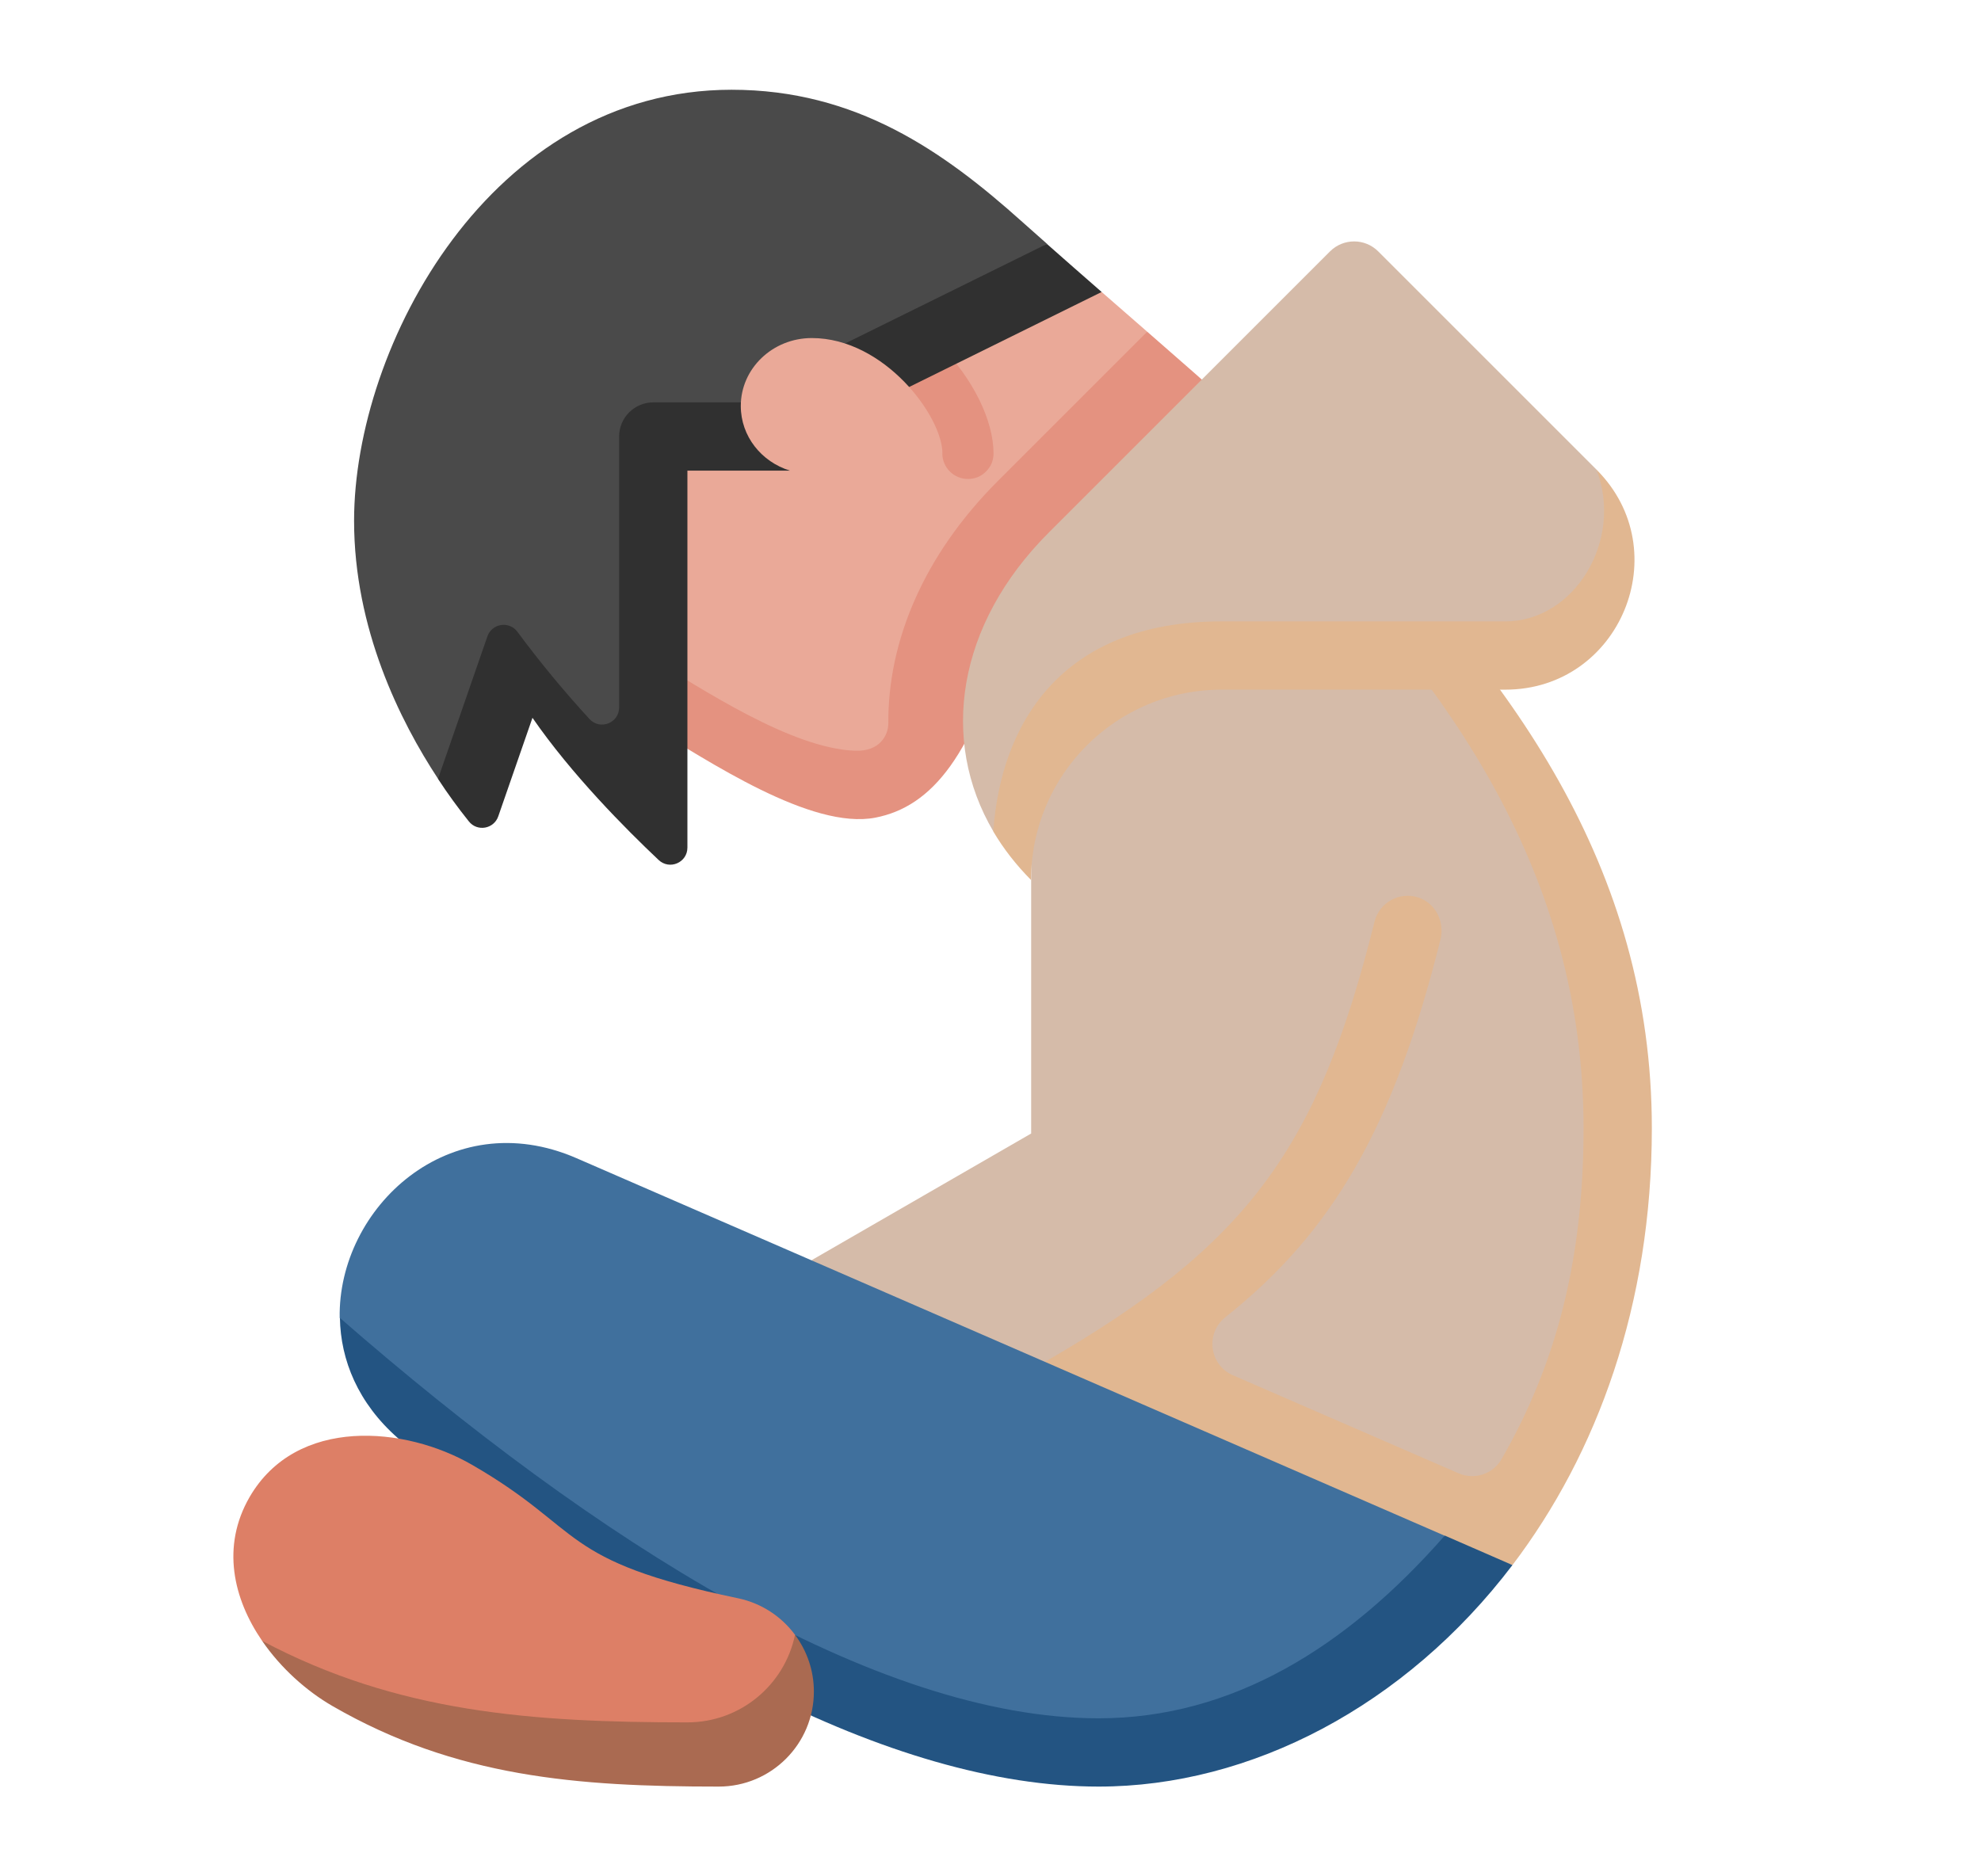 <svg width="19" height="18" viewBox="0 0 19 18" fill="none" xmlns="http://www.w3.org/2000/svg">
<path d="M8.526 7.516C8.572 7.507 11.003 3.182 11.003 3.182C10.857 3.055 10.712 2.928 10.566 2.801H6.182V6.276C7.104 7.228 7.914 7.635 8.526 7.516Z" fill="#EAA998"/>
<path d="M11.003 3.182L9.568 4.617C8.86 5.326 8.515 6.149 8.52 6.94C8.52 7.049 8.441 7.212 8.199 7.202C7.589 7.178 6.744 6.617 6.182 6.276V6.931C6.807 7.311 7.783 7.962 8.395 7.844C8.941 7.738 9.345 7.242 9.674 5.991L10.401 6.719L12.779 4.796C12.214 4.243 11.61 3.711 11.003 3.182Z" fill="#E49280"/>
<path d="M9.529 4.35C9.529 3.719 8.748 2.752 7.785 2.752V3.734C8.178 3.734 9.038 4.357 9.038 4.35C9.038 4.415 9.064 4.477 9.11 4.523C9.156 4.569 9.219 4.595 9.284 4.595C9.316 4.595 9.348 4.589 9.378 4.577C9.408 4.564 9.435 4.546 9.457 4.523C9.48 4.501 9.498 4.474 9.511 4.444C9.523 4.414 9.529 4.382 9.529 4.35Z" fill="#E49280"/>
<path d="M14.398 14.635C15.167 13.56 15.515 12.2 15.515 10.824C15.515 8.402 14.282 6.616 12.298 4.967C10.559 5.615 9.89 6.252 9.89 8.442V10.874L7.783 12.09L10.023 13.392L14.398 14.635Z" fill="#D5BBA9"/>
<path d="M12.78 4.795C12.619 4.85 12.458 4.908 12.298 4.967C13.924 6.591 15.188 8.402 15.188 10.824C15.188 12.084 14.928 13.081 14.402 13.997C14.319 14.142 14.141 14.2 13.988 14.133L11.825 13.193C11.598 13.094 11.559 12.79 11.753 12.636C12.781 11.818 13.365 10.82 13.816 9.012C13.858 8.842 13.767 8.662 13.601 8.609C13.419 8.551 13.229 8.66 13.183 8.842C12.643 11.013 11.968 11.942 10.023 13.064V13.392L14.506 15.014C15.318 13.945 15.843 12.516 15.843 10.824C15.843 8.317 14.488 6.464 12.78 4.795Z" fill="#E1B791"/>
<path d="M6.267 7.847V4.188H7.446L7.595 3.876L10.043 2.34C9.963 2.269 9.883 2.199 9.804 2.128C9.047 1.449 8.21 0.861 7.017 0.861C4.706 0.861 3.396 3.318 3.396 4.996C3.396 6.031 3.836 6.916 4.202 7.472L4.977 6.46C5.671 7.33 6.267 7.847 6.267 7.847Z" fill="#4A4A4A"/>
<path d="M10.041 2.34L7.593 3.548L7.445 3.86H6.266C6.085 3.86 5.938 4.007 5.938 4.188V6.787C5.938 6.936 5.755 7.008 5.654 6.898C5.409 6.631 5.178 6.352 4.962 6.06C4.883 5.955 4.719 5.98 4.675 6.104L4.201 7.472C4.293 7.613 4.392 7.749 4.497 7.88C4.577 7.981 4.737 7.953 4.779 7.831L5.107 6.886C5.48 7.427 6.001 7.952 6.317 8.25C6.422 8.349 6.593 8.275 6.593 8.131V4.515H7.576L7.724 4.204L10.566 2.801C10.39 2.648 10.216 2.494 10.041 2.34Z" fill="#303030"/>
<path d="M9.039 4.35C9.039 3.995 8.483 3.243 7.786 3.243C7.41 3.243 7.105 3.535 7.105 3.895C7.105 4.185 7.303 4.431 7.577 4.515L9.039 4.35Z" fill="#EAA998"/>
<path d="M11.716 6.288H14.438C15.313 6.288 15.842 5.341 15.312 4.505L13.219 2.412C13.091 2.284 12.884 2.284 12.756 2.412L10.059 5.109C9.176 5.991 9.012 7.102 9.528 7.977C9.758 7.127 10.333 6.288 11.716 6.288Z" fill="#D5BBA9"/>
<path d="M15.312 4.505C15.573 5.181 15.102 5.961 14.438 5.961H11.716C10.161 5.961 9.596 6.966 9.527 7.977C9.624 8.141 9.745 8.297 9.889 8.442C9.889 7.433 10.707 6.616 11.716 6.616H14.438C15.539 6.616 16.091 5.284 15.312 4.505Z" fill="#E1B791"/>
<path d="M13.855 14.732L7.782 12.09L5.53 11.111C4.313 10.581 3.239 11.587 3.258 12.643C4.202 14.301 8.107 16.812 10.535 16.812C11.979 16.812 13.384 16.135 13.855 14.732Z" fill="#40709D"/>
<path d="M13.857 14.731C12.915 15.806 11.814 16.484 10.537 16.484C8.389 16.484 5.697 14.77 3.26 12.643C3.267 13.048 3.434 13.46 3.816 13.796C6.089 15.801 8.548 17.139 10.537 17.139C11.997 17.139 13.48 16.365 14.506 15.014L13.857 14.731Z" fill="#235482"/>
<path d="M7.625 15.683C7.495 15.507 7.303 15.38 7.081 15.333C5.339 14.969 5.62 14.683 4.527 14.052C3.888 13.682 2.843 13.585 2.393 14.363C2.121 14.836 2.237 15.337 2.514 15.741C3.564 16.697 5.104 16.851 6.593 16.851C7.195 16.851 7.783 16.411 7.625 15.683Z" fill="#DD7F66"/>
<path d="M7.625 15.683C7.526 16.163 7.102 16.523 6.593 16.523C5.103 16.523 3.812 16.43 2.514 15.741C2.693 16.002 2.939 16.222 3.19 16.367C4.373 17.05 5.538 17.139 6.893 17.139C7.397 17.139 7.806 16.731 7.806 16.227C7.806 16.023 7.738 15.835 7.625 15.683Z" fill="#AA6A51"/>
</svg>
